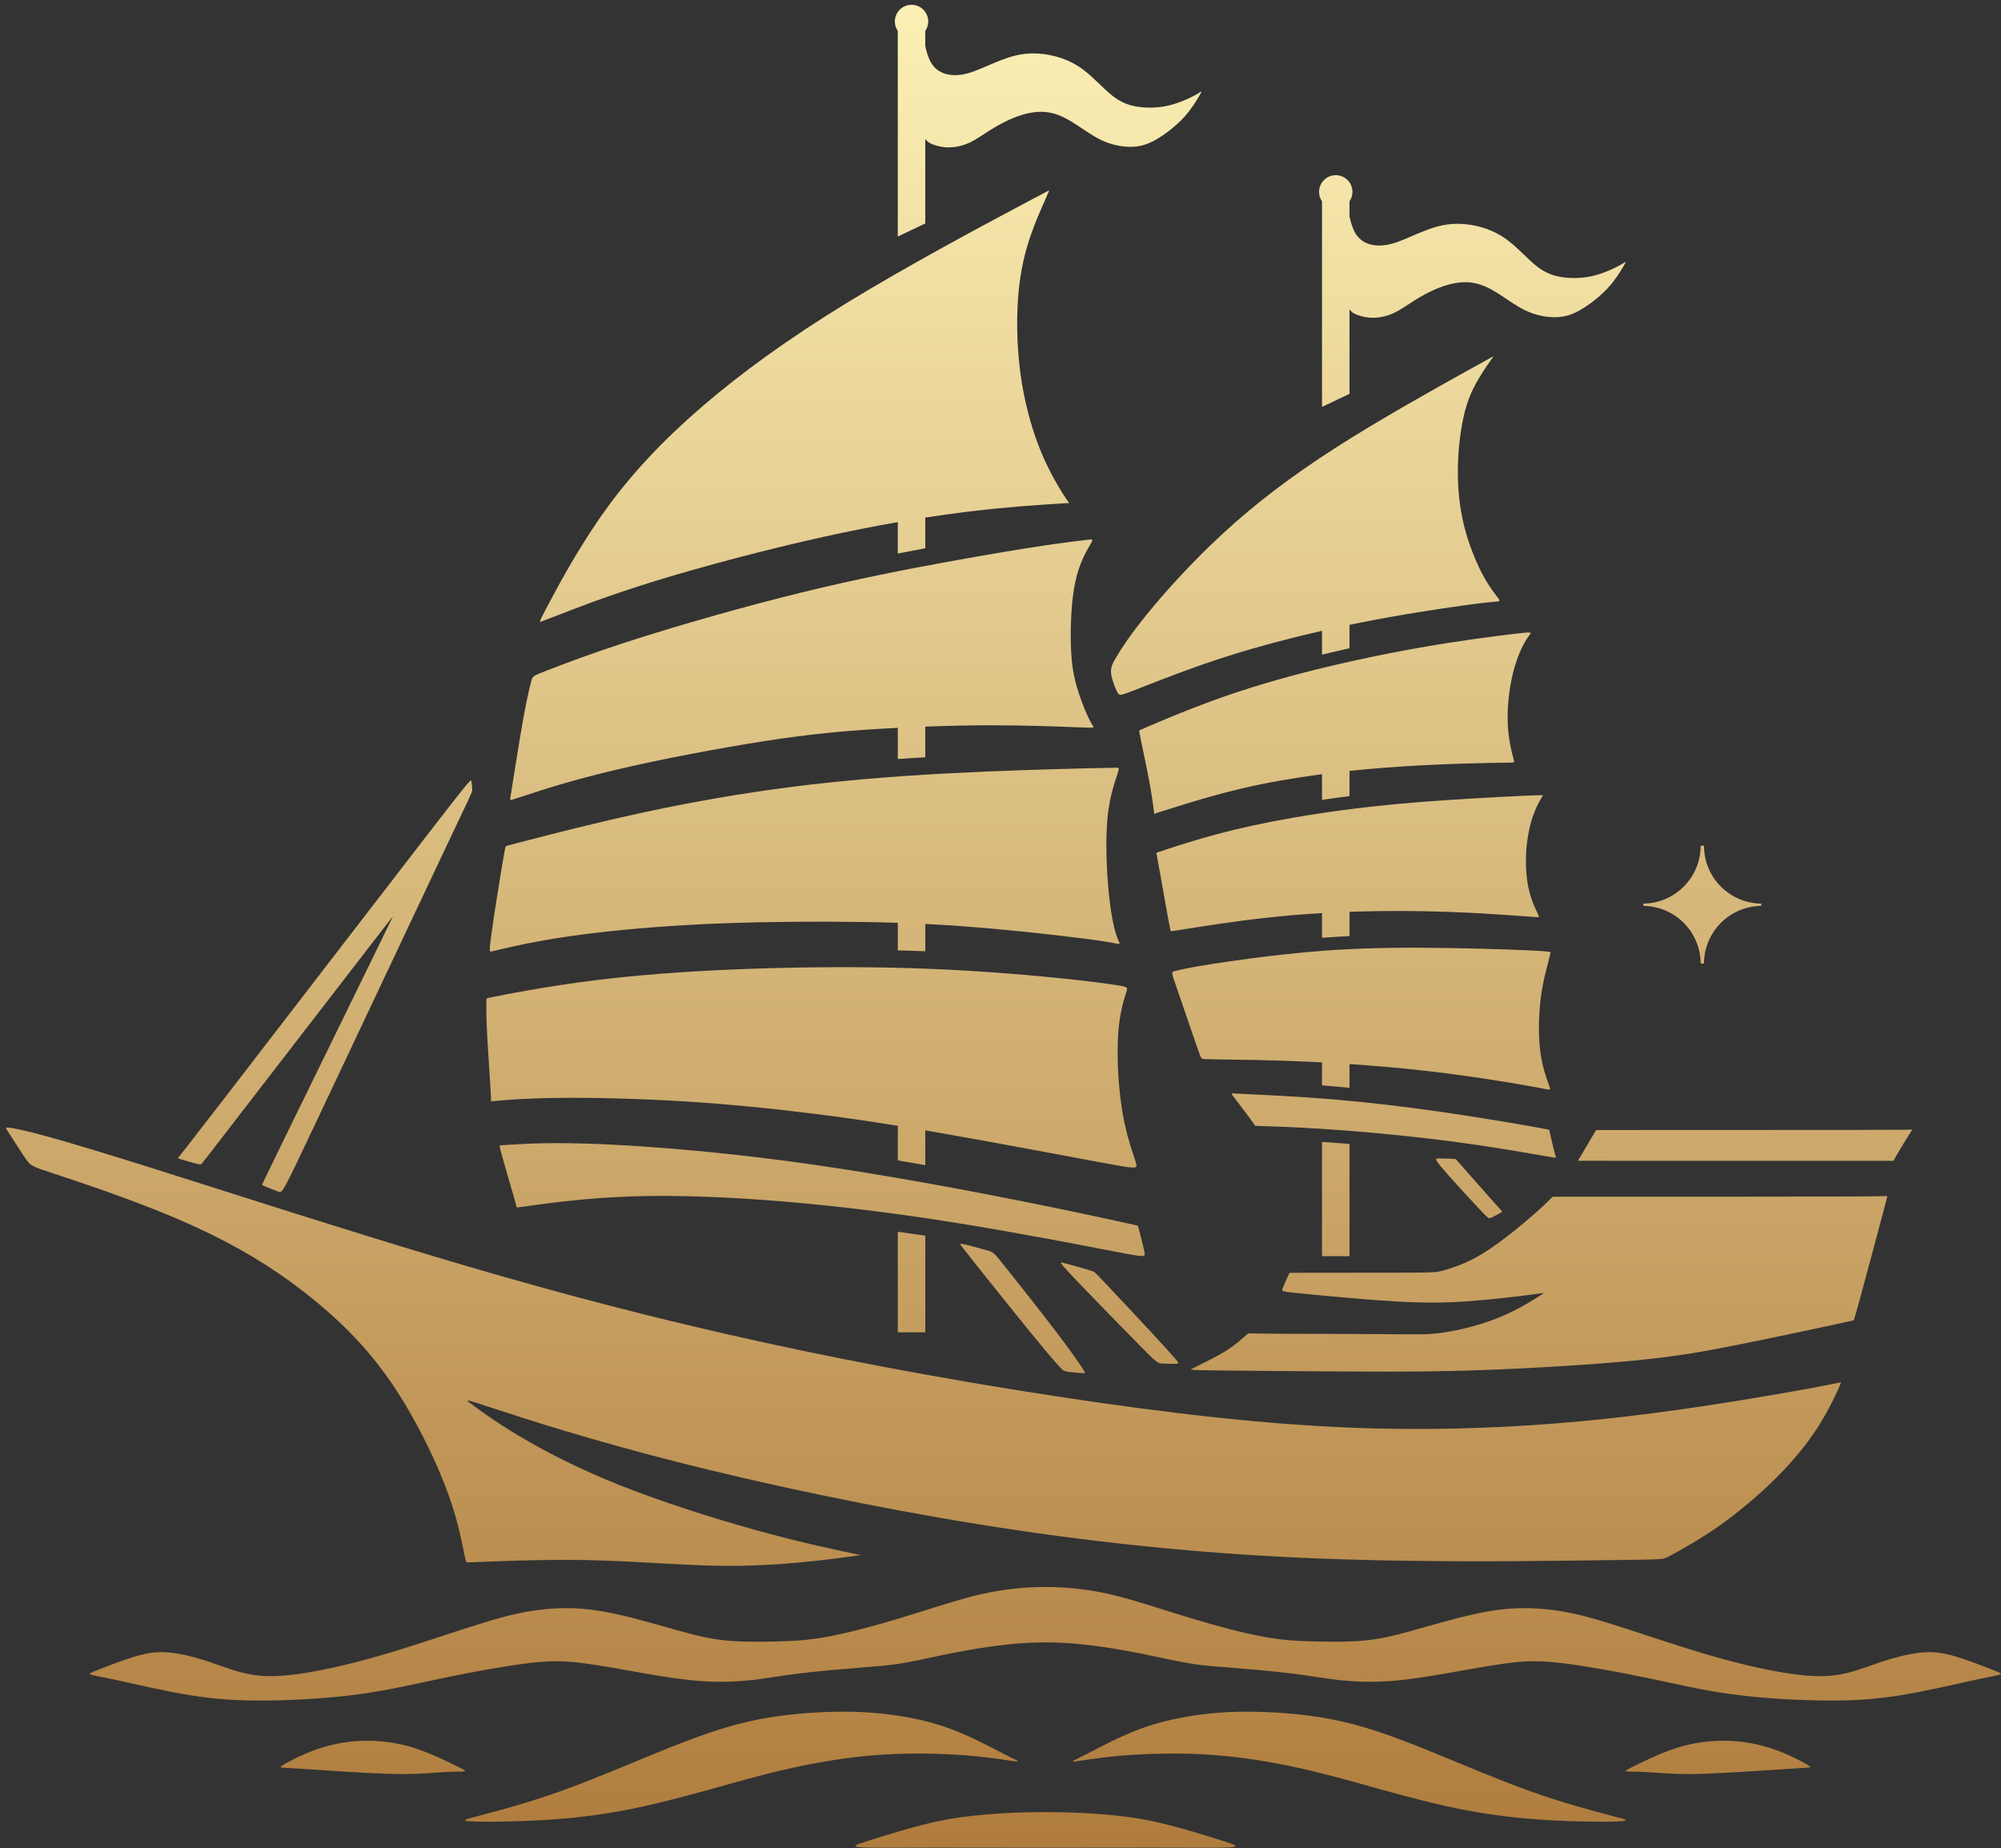 <svg width="262" height="242" viewBox="0 0 262 242" fill="none" xmlns="http://www.w3.org/2000/svg">
<rect x="0" y="0" width="262" height="242" fill="#333333" stroke="none"/>
<path d="M63.589 204.497C65.794 204.413 70.081 204.251 73.917 204.251C77.752 204.251 81.137 204.413 84.634 204.606C88.131 204.799 91.742 205.025 95.158 205.041C98.575 205.057 101.798 204.864 104.747 204.59C107.697 204.316 110.372 203.961 111.645 203.784C112.919 203.607 112.789 203.607 112.629 203.59C112.467 203.574 112.274 203.543 110.163 203.091C108.051 202.64 104.022 201.77 98.656 200.271C93.288 198.772 86.584 196.645 81.056 194.437C75.528 192.229 71.176 189.94 67.986 188.039C64.794 186.136 62.764 184.622 61.765 183.88C60.766 183.139 60.798 183.171 64.94 184.525C69.082 185.879 77.334 188.554 88.615 191.423C99.896 194.291 114.208 197.354 128.229 199.61C142.25 201.867 155.981 203.317 169.97 203.961C183.96 204.606 198.207 204.445 206.232 204.348C214.259 204.251 216.063 204.22 217.014 204.171C217.965 204.123 218.062 204.058 219.255 203.397C220.447 202.737 222.736 201.479 225.234 199.706C227.732 197.934 230.44 195.645 232.647 193.437C234.856 191.229 236.564 189.102 237.869 187.104C239.175 185.105 240.077 183.236 240.544 182.22C241.012 181.205 241.044 181.044 241.012 181.012C240.98 180.98 240.884 181.076 236.758 181.834C232.632 182.591 224.476 184.009 216.241 185.073C208.005 186.136 199.69 186.846 190.68 187.056C181.671 187.265 171.969 186.975 159.092 185.589C146.215 184.203 130.163 181.721 115.545 178.948C100.928 176.176 87.744 173.114 75.254 169.762C62.764 166.41 50.967 162.767 41.678 159.851C32.388 156.935 25.607 154.744 19.806 152.92C14.005 151.096 9.183 149.638 6.128 148.798C3.073 147.957 1.784 147.732 1.195 147.662C0.606 147.592 0.719 147.676 1.279 148.532C1.84 149.386 2.848 151.012 3.451 151.853C4.054 152.693 4.25 152.75 7.053 153.675C9.856 154.599 15.265 156.394 20.367 158.426C25.468 160.458 30.261 162.728 34.816 165.643C39.37 168.558 43.687 172.117 47.008 175.733C50.33 179.349 52.656 183.021 54.548 186.525C56.44 190.028 57.898 193.363 58.85 196.082C59.803 198.801 60.252 200.903 60.528 202.216C60.803 203.529 60.905 204.053 60.979 204.319C61.051 204.585 61.094 204.592 61.178 204.591C61.261 204.59 61.384 204.583 63.589 204.497ZM188.418 151.687C188.907 151.687 189.738 151.71 190.168 151.736C190.599 151.762 190.629 151.792 190.643 151.807C190.659 151.822 190.659 151.822 191.65 152.952C192.642 154.082 194.625 156.341 195.635 157.472C196.645 158.601 196.682 158.601 196.675 158.632C196.668 158.661 196.615 158.72 196.364 158.87C196.114 159.02 195.664 159.259 195.398 159.383C195.133 159.506 195.051 159.514 194.964 159.506C194.879 159.498 194.789 159.476 193.566 158.178C192.342 156.88 189.985 154.306 188.881 153.008C187.778 151.71 187.928 151.687 188.418 151.687ZM139.766 165.504C140.465 165.696 141.732 166.048 142.414 166.252C143.096 166.455 143.193 166.512 143.289 166.576C143.385 166.64 143.481 166.712 144.884 168.194C146.287 169.677 148.996 172.569 150.8 174.517C152.605 176.465 153.504 177.469 153.949 177.995C154.396 178.521 154.387 178.569 153.936 178.581C153.486 178.593 152.594 178.568 152.099 178.54C151.605 178.511 151.508 178.48 149.408 176.36C147.308 174.241 143.204 170.034 141.104 167.835C139.004 165.634 138.907 165.442 138.923 165.362C138.939 165.281 139.068 165.313 139.766 165.504ZM126.79 163.064C127.48 163.236 128.744 163.569 129.418 163.777C130.091 163.984 130.173 164.066 131.704 165.985C133.235 167.904 136.215 171.661 138.209 174.281C140.203 176.901 141.211 178.384 141.701 179.119C142.191 179.854 142.163 179.841 141.717 179.803C141.271 179.765 140.406 179.704 139.96 179.646C139.514 179.588 139.486 179.533 139.384 179.513C139.282 179.492 139.105 179.506 136.812 176.758C134.517 174.008 130.107 168.497 127.899 165.72C125.692 162.944 125.687 162.903 125.716 162.884C125.745 162.866 125.807 162.87 125.896 162.878C125.984 162.884 126.1 162.893 126.79 163.064ZM30.079 142.908C36.457 134.634 49.069 118.228 55.375 110.064C61.681 101.9 61.681 101.977 61.719 102.285C61.758 102.592 61.835 103.131 61.835 103.439C61.835 103.746 61.758 103.823 57.618 112.568C53.477 121.313 45.273 138.726 41.145 147.452C37.018 156.178 36.967 156.216 36.502 156.056C36.037 155.897 35.157 155.54 34.723 155.355C34.29 155.17 34.303 155.158 34.322 155.107C34.341 155.056 34.366 154.966 37.223 149.114C40.079 143.26 45.767 131.643 48.611 125.821C51.455 120 51.455 119.974 51.436 119.987C51.416 120 51.378 120.051 47.204 125.459C43.031 130.868 34.722 141.632 30.562 147.028C26.401 152.423 26.388 152.448 26.312 152.461C26.236 152.474 26.096 152.474 25.583 152.344C25.069 152.214 24.182 151.954 23.738 151.814C23.294 151.675 23.294 151.656 23.314 151.618C23.333 151.579 23.37 151.523 23.463 151.423C23.554 151.324 23.7 151.181 30.079 142.908ZM117.551 68.368V72.484C118.75 72.247 119.95 72.016 121.152 71.79V67.774C123.029 67.483 124.796 67.239 126.46 67.034C131.615 66.397 135.771 66.132 137.875 65.999C139.98 65.867 140.033 65.867 140.006 65.84C139.979 65.813 139.874 65.761 139.219 64.736C138.565 63.709 137.362 61.711 136.31 59.164C135.258 56.618 134.356 53.523 133.817 50.278C133.277 47.033 133.101 43.637 133.216 40.587C133.33 37.537 133.737 34.831 134.489 32.275C135.241 29.72 136.337 27.315 136.867 26.121C137.398 24.927 137.363 24.945 137.363 24.936C137.363 24.927 137.398 24.892 132.738 27.377C128.078 29.861 118.723 34.866 110.96 39.614C103.196 44.363 97.024 48.855 91.931 53.241C86.838 57.626 82.823 61.906 79.485 66.494C76.147 71.082 73.484 75.979 72.119 78.54C70.754 81.102 70.688 81.328 70.695 81.408C70.702 81.487 70.781 81.421 70.855 81.389C70.928 81.356 70.996 81.357 73.152 80.518C75.308 79.679 79.552 77.999 85.874 76.053C92.196 74.108 100.596 71.897 107.874 70.288C111.347 69.515 114.571 68.887 117.551 68.368ZM117.551 95.305V97.585V99.392C118.751 99.306 119.951 99.227 121.152 99.155V97.422V95.145C124.088 95.034 127.06 94.97 129.883 94.97C134.664 94.97 139.02 95.154 141.172 95.237C143.325 95.321 143.275 95.304 143.116 95.07C142.958 94.836 142.692 94.386 142.299 93.502C141.907 92.617 141.39 91.299 140.989 89.914C140.588 88.528 140.305 87.077 140.222 84.624C140.138 82.171 140.255 78.716 140.789 76.205C141.323 73.694 142.274 72.125 142.733 71.349C143.191 70.573 143.159 70.589 142.249 70.698C141.339 70.807 139.554 71.006 136.551 71.457C133.546 71.908 129.324 72.608 124.018 73.577C118.711 74.544 112.319 75.779 105.027 77.565C97.734 79.35 89.541 81.687 83.508 83.606C77.475 85.525 73.603 87.027 71.668 87.778C69.732 88.529 69.732 88.529 69.557 89.213C69.381 89.898 69.031 91.266 68.547 93.927C68.063 96.589 67.446 100.544 67.121 102.575C66.796 104.606 66.764 104.712 66.834 104.742C66.904 104.772 67.075 104.724 69.044 104.079C71.012 103.433 74.778 102.188 80.549 100.824C86.32 99.459 94.096 97.974 100.12 97.04C106.144 96.105 110.417 95.721 115.156 95.438C115.938 95.394 116.738 95.348 117.551 95.305ZM117.551 120.84V123.121V124.447C118.166 124.463 118.78 124.48 119.395 124.498C119.981 124.517 120.566 124.537 121.152 124.558V123.27V120.988C122.656 121.062 124.166 121.152 125.697 121.262C131.505 121.676 137.602 122.361 141.104 122.799C144.605 123.236 145.511 123.425 146.019 123.528C146.529 123.632 146.642 123.651 146.557 123.415C146.472 123.179 146.189 122.689 145.888 121.463C145.586 120.237 145.265 118.277 145.058 115.58C144.851 112.883 144.756 109.451 145.038 106.821C145.322 104.19 145.982 102.361 146.283 101.446C146.585 100.532 146.529 100.532 146.217 100.532C145.906 100.532 145.341 100.532 141.569 100.626C137.797 100.72 130.821 100.909 123.947 101.277C117.073 101.644 110.304 102.191 103.657 103.04C97.009 103.889 90.484 105.039 84.271 106.378C78.057 107.716 72.154 109.244 69.204 110.008C66.252 110.771 66.252 110.771 66.224 110.818C66.196 110.865 66.139 110.96 65.752 113.26C65.366 115.56 64.649 120.068 64.342 122.332C64.034 124.595 64.136 124.617 64.249 124.607C64.362 124.596 64.487 124.555 65.945 124.214C67.402 123.874 70.193 123.234 74.332 122.632C78.472 122.029 83.96 121.463 89.938 121.124C95.915 120.784 102.383 120.671 108.377 120.687C111.535 120.699 114.555 120.737 117.551 120.84ZM117.551 147.416V149.728V151.941C118.752 152.147 119.952 152.357 121.152 152.571V150.328V148.015C122.114 148.18 123.111 148.352 124.152 148.536C131.026 149.747 139.799 151.408 144.277 152.24C148.755 153.07 148.937 153.072 148.764 152.388C148.591 151.702 148.063 150.329 147.614 148.639C147.165 146.949 146.795 144.943 146.566 142.504C146.338 140.066 146.25 137.197 146.443 134.935C146.637 132.673 147.112 131.018 147.394 130.164C147.676 129.31 147.763 129.257 146.496 129.046C145.229 128.835 142.605 128.465 137.984 128.007C133.363 127.55 126.745 127.004 119.325 126.775C111.905 126.546 103.683 126.634 96.501 126.925C89.319 127.215 83.175 127.708 77.92 128.36C72.665 129.011 68.3 129.821 66.082 130.243C63.863 130.666 63.793 130.701 63.749 130.736C63.705 130.771 63.687 130.807 63.678 131.441C63.67 132.074 63.67 133.306 63.788 135.563C63.906 137.818 64.143 141.097 64.235 142.711C64.328 144.324 64.275 144.271 64.236 144.245C64.196 144.219 64.169 144.219 65.407 144.114C66.643 144.008 69.144 143.798 73.394 143.758C77.644 143.719 83.645 143.851 89.593 144.219C95.54 144.587 101.435 145.192 106.87 145.876C110.405 146.327 113.75 146.798 117.551 147.416ZM121.152 161.805C119.953 161.626 118.752 161.453 117.551 161.287V174.457H121.152V161.805ZM176.124 149.743C175.116 149.665 174.106 149.593 173.096 149.528V164.489H176.697V149.787C176.506 149.772 176.315 149.757 176.124 149.743ZM176.697 141.039V139.33C179.894 139.547 183.151 139.828 186.207 140.167C191.062 140.706 195.41 141.389 198.133 141.844C200.856 142.3 201.953 142.528 202.501 142.631C203.051 142.734 203.051 142.714 202.771 141.959C202.491 141.202 201.932 139.712 201.673 137.662C201.415 135.612 201.456 133.003 201.725 130.808C201.995 128.614 202.492 126.833 202.74 125.891C202.989 124.948 202.989 124.846 203.02 124.753C203.051 124.659 203.113 124.576 200.152 124.442C197.191 124.307 191.207 124.121 185.958 124.1C180.71 124.079 176.196 124.225 171.404 124.649C166.612 125.073 161.54 125.777 158.48 126.263C155.42 126.749 154.37 127.017 153.855 127.151C153.34 127.285 153.361 127.285 153.994 129.117C154.627 130.95 155.873 134.615 156.527 136.499C157.181 138.383 157.242 138.486 157.298 138.548C157.355 138.61 157.407 138.63 157.484 138.652C157.562 138.673 157.665 138.696 159.86 138.728C162.055 138.759 166.341 138.801 171.165 139.018C171.796 139.054 172.44 139.081 173.096 139.113V140.823V142.126C173.549 142.16 174.003 142.196 174.457 142.234C175.204 142.296 175.951 142.361 176.697 142.432V141.039ZM176.697 121.105V119.396L177.835 119.359C181.889 119.241 185.872 119.277 189.349 119.394C192.827 119.511 195.799 119.709 197.754 119.844C199.709 119.98 200.647 120.052 201.115 120.088C201.583 120.124 201.583 120.124 201.304 119.547C201.025 118.97 200.466 117.818 200.142 116.322C199.818 114.826 199.727 112.989 199.847 111.315C199.966 109.64 200.293 108.129 200.669 106.999C201.044 105.869 201.466 105.12 201.697 104.712C201.93 104.302 201.97 104.234 202.018 104.179C202.065 104.125 202.12 104.084 198.884 104.234C195.648 104.384 189.122 104.724 183.508 105.228C177.894 105.732 173.193 106.4 169.276 107.082C165.359 107.763 162.225 108.457 159.377 109.22C156.53 109.983 153.968 110.815 152.687 111.237C151.407 111.659 151.407 111.673 151.414 111.708C151.42 111.741 151.434 111.796 151.739 113.497C152.043 115.198 152.637 118.545 152.942 120.228C153.246 121.911 153.26 121.93 153.327 121.932C153.394 121.935 153.516 121.922 155.558 121.6C157.6 121.278 161.564 120.646 165.609 120.196C168.085 119.917 170.595 119.71 173.096 119.565V121.276V122.797C174.297 122.709 175.497 122.637 176.697 122.579V121.105ZM176.697 102.663V100.945C179.954 100.6 183.127 100.372 186.07 100.216C189.671 100.027 192.926 99.946 194.916 99.906C196.906 99.866 197.631 99.866 197.976 99.854C198.321 99.842 198.287 99.819 198.086 99.043C197.885 98.266 197.516 96.737 197.424 94.925C197.332 93.113 197.516 91.02 197.855 89.26C198.195 87.5 198.689 86.073 199.155 85.055C199.621 84.037 200.058 83.428 200.299 83.1C200.541 82.772 200.587 82.726 198.247 83.002C195.906 83.278 191.178 83.876 186.001 84.785C180.825 85.693 175.2 86.913 170.46 88.144C165.721 89.374 161.867 90.617 158.508 91.847C155.149 93.078 152.285 94.298 150.807 94.93C149.328 95.563 149.237 95.609 149.191 95.661C149.145 95.713 149.145 95.77 149.415 97.07C149.686 98.37 150.226 100.913 150.554 102.713C150.882 104.513 150.997 105.571 151.066 106.095C151.135 106.618 151.158 106.606 151.221 106.572C151.284 106.538 151.388 106.48 151.543 106.423C151.699 106.365 151.905 106.308 153.705 105.744C155.506 105.18 158.9 104.11 162.644 103.236C165.958 102.448 169.537 101.861 173.096 101.373V103.096V104.738C174.294 104.561 175.495 104.397 176.697 104.245V102.663ZM173.096 85.722C174.292 85.433 175.493 85.155 176.697 84.888V81.818L177.798 81.594C183.336 80.483 188.6 79.693 191.643 79.274C194.685 78.856 195.507 78.81 195.948 78.772C196.389 78.734 196.45 78.704 196.096 78.229C195.742 77.755 194.974 76.837 194.109 75.204C193.243 73.569 192.282 71.219 191.686 68.798C191.089 66.377 190.858 63.885 190.884 61.447C190.911 59.008 191.197 56.622 191.588 54.788C191.98 52.955 192.478 51.673 193.128 50.445C193.777 49.217 194.578 48.042 195.023 47.41C195.468 46.778 195.558 46.689 195.531 46.68C195.504 46.672 195.362 46.742 191.677 48.789C187.992 50.836 180.765 54.86 174.836 58.66C168.909 62.461 164.28 66.039 160.212 69.777C156.145 73.515 152.638 77.414 150.306 80.271C147.974 83.128 146.817 84.944 146.221 85.941C145.625 86.938 145.589 87.115 145.535 87.365C145.482 87.614 145.411 87.935 145.536 88.531C145.66 89.127 145.981 90 146.203 90.463C146.426 90.925 146.55 90.979 146.736 90.977C146.922 90.974 147.169 90.916 149.496 90.005C151.823 89.094 156.23 87.329 161.339 85.732C165.018 84.585 169.057 83.524 173.096 82.601V85.722ZM222.675 110.736C222.675 114.898 219.326 118.276 215.176 118.322V118.618C219.314 118.665 222.655 122.024 222.675 126.168H223.108C223.128 122.024 226.469 118.665 230.607 118.618V118.322C226.457 118.276 223.108 114.898 223.108 110.736H222.675ZM210.349 237.581C208.329 237.048 204.627 236.07 200.437 234.575C196.247 233.08 191.569 231.067 187.412 229.378C183.256 227.69 179.622 226.326 175.976 225.477C172.331 224.628 168.675 224.293 165.585 224.177C162.495 224.062 159.971 224.164 157.332 224.499C154.693 224.834 151.938 225.401 149.257 226.396C146.577 227.392 143.973 228.816 142.34 229.651C140.707 230.486 140.047 230.732 140.783 230.651C141.519 230.569 143.652 230.16 146.855 229.892C150.059 229.623 154.332 229.494 158.503 229.777C162.675 230.061 166.743 230.756 170.413 231.58C174.081 232.404 177.352 233.357 180.887 234.337C184.421 235.316 188.221 236.322 191.864 237.02C195.507 237.718 198.995 238.108 202.457 238.319C205.919 238.531 209.357 238.565 211.118 238.531C212.879 238.497 212.963 238.396 212.836 238.3C212.708 238.205 212.369 238.114 210.349 237.581ZM159.765 240.94C157.649 240.268 154.021 239.148 150.941 238.476C143.643 236.885 130.11 236.885 122.812 238.476C119.732 239.148 116.104 240.268 113.988 240.94C111.871 241.612 111.266 241.835 113.013 241.913C114.76 241.992 118.858 241.925 124.053 241.936C132.638 241.956 141.115 241.956 149.701 241.936C154.895 241.925 158.993 241.992 160.74 241.913C162.487 241.835 161.882 241.612 159.765 240.94ZM214.304 231.09C215.619 230.448 217.916 229.318 220.252 228.666C222.589 228.014 224.964 227.838 227.067 227.984C229.169 228.131 231 228.598 232.557 229.162C234.115 229.728 235.4 230.389 236.13 230.788C236.86 231.188 237.036 231.324 237.016 231.392C236.997 231.46 236.782 231.46 235.789 231.519C234.796 231.577 233.024 231.694 230.347 231.869C227.67 232.044 224.088 232.278 221.411 232.297C218.734 232.317 216.962 232.122 215.599 232.044C214.237 231.966 213.283 232.005 212.972 231.947C212.66 231.888 212.99 231.733 214.304 231.09ZM260.618 218.54C259.377 218.056 257.215 217.206 255.529 216.755C253.842 216.305 252.633 216.254 251.191 216.434C249.75 216.614 248.077 217.026 246.313 217.618C244.551 218.21 242.697 218.982 240.664 219.304C238.63 219.626 236.417 219.497 233.533 219.021C230.651 218.545 227.098 217.721 222.916 216.472C218.733 215.224 213.92 213.551 210.483 212.496C207.047 211.44 204.988 211.002 202.787 210.758C200.586 210.514 198.243 210.462 195.386 210.912C192.529 211.363 189.157 212.316 186.441 213.088C183.726 213.86 181.667 214.452 179.376 214.735C177.085 215.019 174.563 214.992 172.323 214.941C170.084 214.89 168.128 214.813 165.45 214.324C162.774 213.834 159.376 212.934 155.965 211.903C152.555 210.874 149.131 209.716 146.261 208.982C140.126 207.414 133.627 207.414 127.492 208.982C124.622 209.716 121.198 210.874 117.788 211.903C114.377 212.934 110.979 213.834 108.303 214.324C105.626 214.813 103.669 214.89 101.43 214.941C99.191 214.992 96.668 215.019 94.377 214.735C92.086 214.452 90.027 213.86 87.312 213.088C84.596 212.316 81.224 211.363 78.367 210.912C75.51 210.462 73.167 210.514 70.966 210.758C68.766 211.002 66.707 211.44 63.27 212.496C59.834 213.551 55.02 215.224 50.838 216.472C46.655 217.721 43.102 218.545 40.22 219.021C37.337 219.497 35.123 219.626 33.09 219.304C31.056 218.982 29.203 218.21 27.44 217.618C25.676 217.026 24.004 216.614 22.562 216.434C21.12 216.254 19.911 216.305 18.224 216.755C16.538 217.206 14.377 218.056 13.135 218.54C11.894 219.025 11.573 219.144 11.848 219.263C12.121 219.382 12.989 219.5 15.356 220.015C17.723 220.531 21.587 221.446 24.97 221.99C28.353 222.534 31.253 222.71 34.942 222.671C38.63 222.632 43.107 222.379 47.039 221.843C50.971 221.308 54.358 220.49 58.144 219.702C61.93 218.914 66.115 218.154 69.095 217.791C72.075 217.428 73.849 217.461 76.27 217.769C78.69 218.076 81.756 218.658 84.521 219.139C87.285 219.621 89.747 220.001 92.064 220.146C94.381 220.292 96.553 220.203 98.478 219.99C100.403 219.778 102.082 219.441 104.645 219.128C107.208 218.815 110.655 218.523 113.04 218.333C115.423 218.143 116.744 218.054 118.785 217.676C120.826 217.3 123.586 216.635 126.408 216.135C134.516 214.701 139.237 214.701 147.346 216.135C150.167 216.635 152.927 217.3 154.968 217.676C157.009 218.054 158.33 218.143 160.714 218.333C163.098 218.523 166.545 218.815 169.108 219.128C171.671 219.441 173.35 219.778 175.275 219.99C177.2 220.203 179.372 220.292 181.689 220.146C184.006 220.001 186.468 219.621 189.232 219.139C191.997 218.658 195.063 218.076 197.484 217.769C199.904 217.461 201.679 217.428 204.658 217.791C207.638 218.154 211.823 218.914 215.609 219.702C219.395 220.49 222.782 221.308 226.714 221.843C230.646 222.379 235.123 222.632 238.811 222.671C242.5 222.71 245.4 222.534 248.783 221.99C252.166 221.446 256.031 220.531 258.397 220.015C260.764 219.5 261.632 219.382 261.906 219.263C262.18 219.144 261.859 219.025 260.618 218.54ZM63.404 237.581C65.424 237.048 69.126 236.07 73.316 234.575C77.506 233.08 82.184 231.067 86.341 229.378C90.497 227.69 94.132 226.326 97.777 225.477C101.422 224.628 105.079 224.293 108.168 224.177C111.258 224.062 113.782 224.164 116.421 224.499C119.06 224.834 121.815 225.401 124.496 226.396C127.176 227.392 129.781 228.816 131.413 229.651C133.046 230.486 133.707 230.732 132.97 230.651C132.234 230.569 130.101 230.16 126.898 229.892C123.695 229.623 119.421 229.494 115.25 229.777C111.078 230.061 107.01 230.756 103.341 231.58C99.672 232.404 96.401 233.357 92.867 234.337C89.332 235.316 85.533 236.322 81.889 237.02C78.246 237.718 74.758 238.108 71.296 238.319C67.834 238.531 64.396 238.565 62.635 238.531C60.874 238.497 60.79 238.396 60.917 238.3C61.045 238.205 61.384 238.114 63.404 237.581ZM59.449 231.09C58.134 230.448 55.837 229.318 53.501 228.666C51.164 228.014 48.789 227.838 46.686 227.984C44.584 228.131 42.754 228.598 41.196 229.162C39.638 229.728 38.353 230.389 37.623 230.788C36.893 231.188 36.718 231.324 36.737 231.392C36.757 231.46 36.971 231.46 37.964 231.519C38.957 231.577 40.729 231.694 43.406 231.869C46.083 232.044 49.665 232.278 52.342 232.297C55.019 232.317 56.791 232.122 58.154 232.044C59.517 231.966 60.47 232.005 60.782 231.947C61.093 231.888 60.763 231.733 59.449 231.09ZM121.152 6.043C121.313 6.75 121.53 7.528 121.86 8.124C122.35 9.01 123.09 9.492 123.933 9.708C124.777 9.922 125.723 9.87 126.729 9.595C127.736 9.319 128.803 8.821 129.999 8.313C131.195 7.805 132.52 7.289 133.914 7.092C135.308 6.894 136.771 7.014 138.139 7.367C139.507 7.719 140.78 8.305 142.011 9.259C143.241 10.214 144.428 11.54 145.503 12.417C146.579 13.294 147.543 13.725 148.738 13.94C149.935 14.155 151.363 14.155 152.688 13.888C154.013 13.621 155.235 13.088 156 12.71C156.766 12.331 157.076 12.107 157.222 12.021C157.369 11.935 157.351 11.987 157.016 12.564C156.681 13.14 156.027 14.241 155.089 15.283C154.151 16.323 152.929 17.304 151.827 18.001C150.726 18.698 149.746 19.111 148.549 19.206C147.354 19.3 145.943 19.077 144.669 18.552C143.396 18.026 142.26 17.201 141.15 16.47C140.041 15.738 138.956 15.102 137.795 14.818C136.633 14.534 135.394 14.603 134.086 14.964C132.779 15.326 131.402 15.979 130.206 16.694C129.01 17.407 127.995 18.182 126.996 18.655C125.998 19.129 125.017 19.3 124.209 19.3C123.4 19.3 122.763 19.129 122.272 18.956C121.803 18.791 121.467 18.626 121.152 18.189V29.262L117.551 30.974V4.051C117.309 3.699 117.167 3.272 117.167 2.813C117.167 1.606 118.144 0.628 119.351 0.628C120.559 0.628 121.536 1.606 121.536 2.813C121.536 3.272 121.394 3.699 121.152 4.051V6.043ZM176.697 28.354C176.858 29.062 177.075 29.84 177.405 30.435C177.895 31.321 178.635 31.803 179.478 32.019C180.321 32.233 181.267 32.182 182.274 31.906C183.281 31.631 184.348 31.132 185.543 30.625C186.74 30.117 188.065 29.601 189.459 29.403C190.853 29.205 192.316 29.325 193.683 29.678C195.052 30.031 196.325 30.616 197.555 31.571C198.786 32.525 199.973 33.851 201.048 34.728C202.124 35.606 203.088 36.036 204.283 36.252C205.479 36.466 206.908 36.466 208.233 36.2C209.558 35.933 210.78 35.4 211.545 35.021C212.311 34.642 212.621 34.419 212.767 34.333C212.914 34.247 212.896 34.298 212.56 34.875C212.225 35.452 211.571 36.552 210.633 37.594C209.695 38.635 208.474 39.615 207.372 40.312C206.271 41.009 205.29 41.422 204.094 41.517C202.899 41.611 201.488 41.388 200.214 40.863C198.941 40.338 197.805 39.512 196.695 38.781C195.585 38.049 194.501 37.413 193.339 37.129C192.178 36.845 190.939 36.914 189.631 37.276C188.324 37.637 186.947 38.29 185.751 39.005C184.555 39.719 183.54 40.493 182.541 40.967C181.543 41.44 180.562 41.611 179.753 41.611C178.945 41.611 178.308 41.44 177.817 41.268C177.347 41.103 177.012 40.937 176.697 40.5V51.573L173.096 53.285V26.362C172.854 26.01 172.712 25.584 172.712 25.124C172.712 23.917 173.689 22.939 174.896 22.939C176.103 22.939 177.081 23.917 177.081 25.124C177.081 25.584 176.939 26.01 176.697 26.362V28.354ZM161.798 143.98C162.307 144.638 163.231 145.854 163.723 146.531C164.215 147.208 164.277 147.346 164.354 147.4C164.43 147.454 164.523 147.423 166.377 147.485C168.231 147.546 171.847 147.7 176.255 148.039C180.663 148.377 185.864 148.9 190.495 149.516C195.127 150.132 199.189 150.839 201.312 151.208C203.435 151.577 203.62 151.608 203.689 151.593C203.758 151.577 203.713 151.516 203.559 150.939C203.404 150.362 203.143 149.27 203.012 148.685C202.882 148.1 202.882 148.023 202.843 147.969C202.805 147.915 202.728 147.885 200.304 147.462C197.881 147.038 193.111 146.223 188.318 145.539C183.525 144.854 178.709 144.299 174.316 143.936C169.924 143.572 165.955 143.398 163.823 143.294C161.691 143.189 161.395 143.154 161.295 143.186C161.195 143.219 161.288 143.321 161.798 143.98ZM145.708 163.833C141.519 163.022 133.228 161.417 125.326 160.147C117.422 158.876 109.907 157.94 102.713 157.339C95.519 156.737 88.645 156.47 82.842 156.657C77.039 156.844 72.305 157.486 69.952 157.807C67.598 158.128 67.624 158.128 67.638 158.101C67.651 158.074 67.651 158.021 67.266 156.68C66.88 155.339 66.109 152.71 65.741 151.379C65.373 150.047 65.409 150.011 65.418 149.994C65.427 149.976 65.408 149.976 67.132 149.87C68.855 149.765 72.32 149.554 78.528 149.809C84.735 150.064 93.686 150.785 103.042 152.025C112.398 153.265 122.158 155.023 129.843 156.509C137.528 157.995 143.138 159.209 145.96 159.824C148.783 160.439 148.818 160.457 148.862 160.474C148.906 160.492 148.959 160.51 148.985 160.519C149.012 160.528 149.012 160.528 149.189 161.22C149.365 161.912 149.719 163.295 149.852 163.978C149.985 164.661 149.897 164.644 145.708 163.833ZM208.993 147.98C208.967 147.99 208.956 148.01 208.569 148.673C208.182 149.336 207.417 150.64 207.016 151.302C206.615 151.964 206.578 151.984 206.635 151.993C206.692 152.003 206.845 152.003 213.742 152.003C220.639 152.003 234.281 152.003 241.111 152.003C247.942 152.003 247.961 152.003 247.951 152.003C247.942 152.003 247.903 152.003 248.305 151.309C248.707 150.615 249.549 149.228 249.98 148.545C250.411 147.861 250.43 147.879 250.42 147.901C250.41 147.922 250.371 147.944 243.491 147.955C236.61 147.967 222.889 147.967 216.017 147.967C209.145 147.967 209.124 147.967 209.093 147.968C209.061 147.969 209.019 147.969 208.993 147.98ZM156.94 178.795C157.799 178.369 159.443 177.564 160.639 176.804C161.837 176.044 162.589 175.327 163.008 174.96C163.428 174.593 163.515 174.575 163.638 174.584C163.76 174.593 163.918 174.628 167.291 174.645C170.665 174.662 177.256 174.662 181.286 174.698C185.315 174.732 186.783 174.802 188.873 174.506C190.962 174.208 193.672 173.544 195.961 172.643C198.252 171.743 200.122 170.607 201.093 170.004C202.063 169.4 202.133 169.331 202.115 169.313C202.098 169.296 201.993 169.331 200.288 169.55C198.584 169.768 195.28 170.17 192.282 170.389C189.284 170.607 186.591 170.642 182.562 170.402C178.534 170.162 173.168 169.646 170.478 169.381C167.788 169.116 167.774 169.101 167.936 168.712C168.097 168.323 168.435 167.559 168.611 167.155C168.788 166.75 168.802 166.707 168.831 166.685C168.861 166.662 168.905 166.662 171.998 166.662C175.09 166.662 181.231 166.662 184.485 166.648C187.74 166.633 188.107 166.604 189.01 166.354C189.914 166.104 191.353 165.634 192.829 164.878C194.306 164.121 195.82 163.077 197.399 161.851C198.978 160.624 200.624 159.214 201.607 158.325C202.592 157.436 202.915 157.069 203.106 156.885C203.297 156.702 203.356 156.702 203.4 156.702C203.444 156.702 203.473 156.702 210.753 156.702C218.032 156.702 232.562 156.702 239.833 156.679C247.103 156.657 247.115 156.612 247.121 156.612C247.128 156.612 247.127 156.657 246.401 159.388C245.675 162.117 244.225 167.532 243.486 170.227C242.747 172.921 242.72 172.894 242.704 172.889C242.689 172.884 242.684 172.903 239.994 173.484C237.304 174.066 231.929 175.212 227.478 176.102C223.028 176.99 219.501 177.622 213.889 178.166C208.278 178.71 200.579 179.164 194.357 179.392C188.136 179.62 183.391 179.62 177.195 179.591C170.999 179.561 163.351 179.502 159.565 179.452C155.78 179.401 155.856 179.359 155.93 179.314C156.006 179.269 156.081 179.221 156.94 178.795Z" fill="url(#paint0_linear_1_17)"/>
<defs>
<linearGradient id="paint0_linear_1_17" x1="131" y1="0.4" x2="131" y2="242.4" gradientUnits="userSpaceOnUse">
<stop stop-color="#FCF0B5"/>
<stop offset="1" stop-color="#AF7C3D"/>
</linearGradient>
</defs>
</svg>
